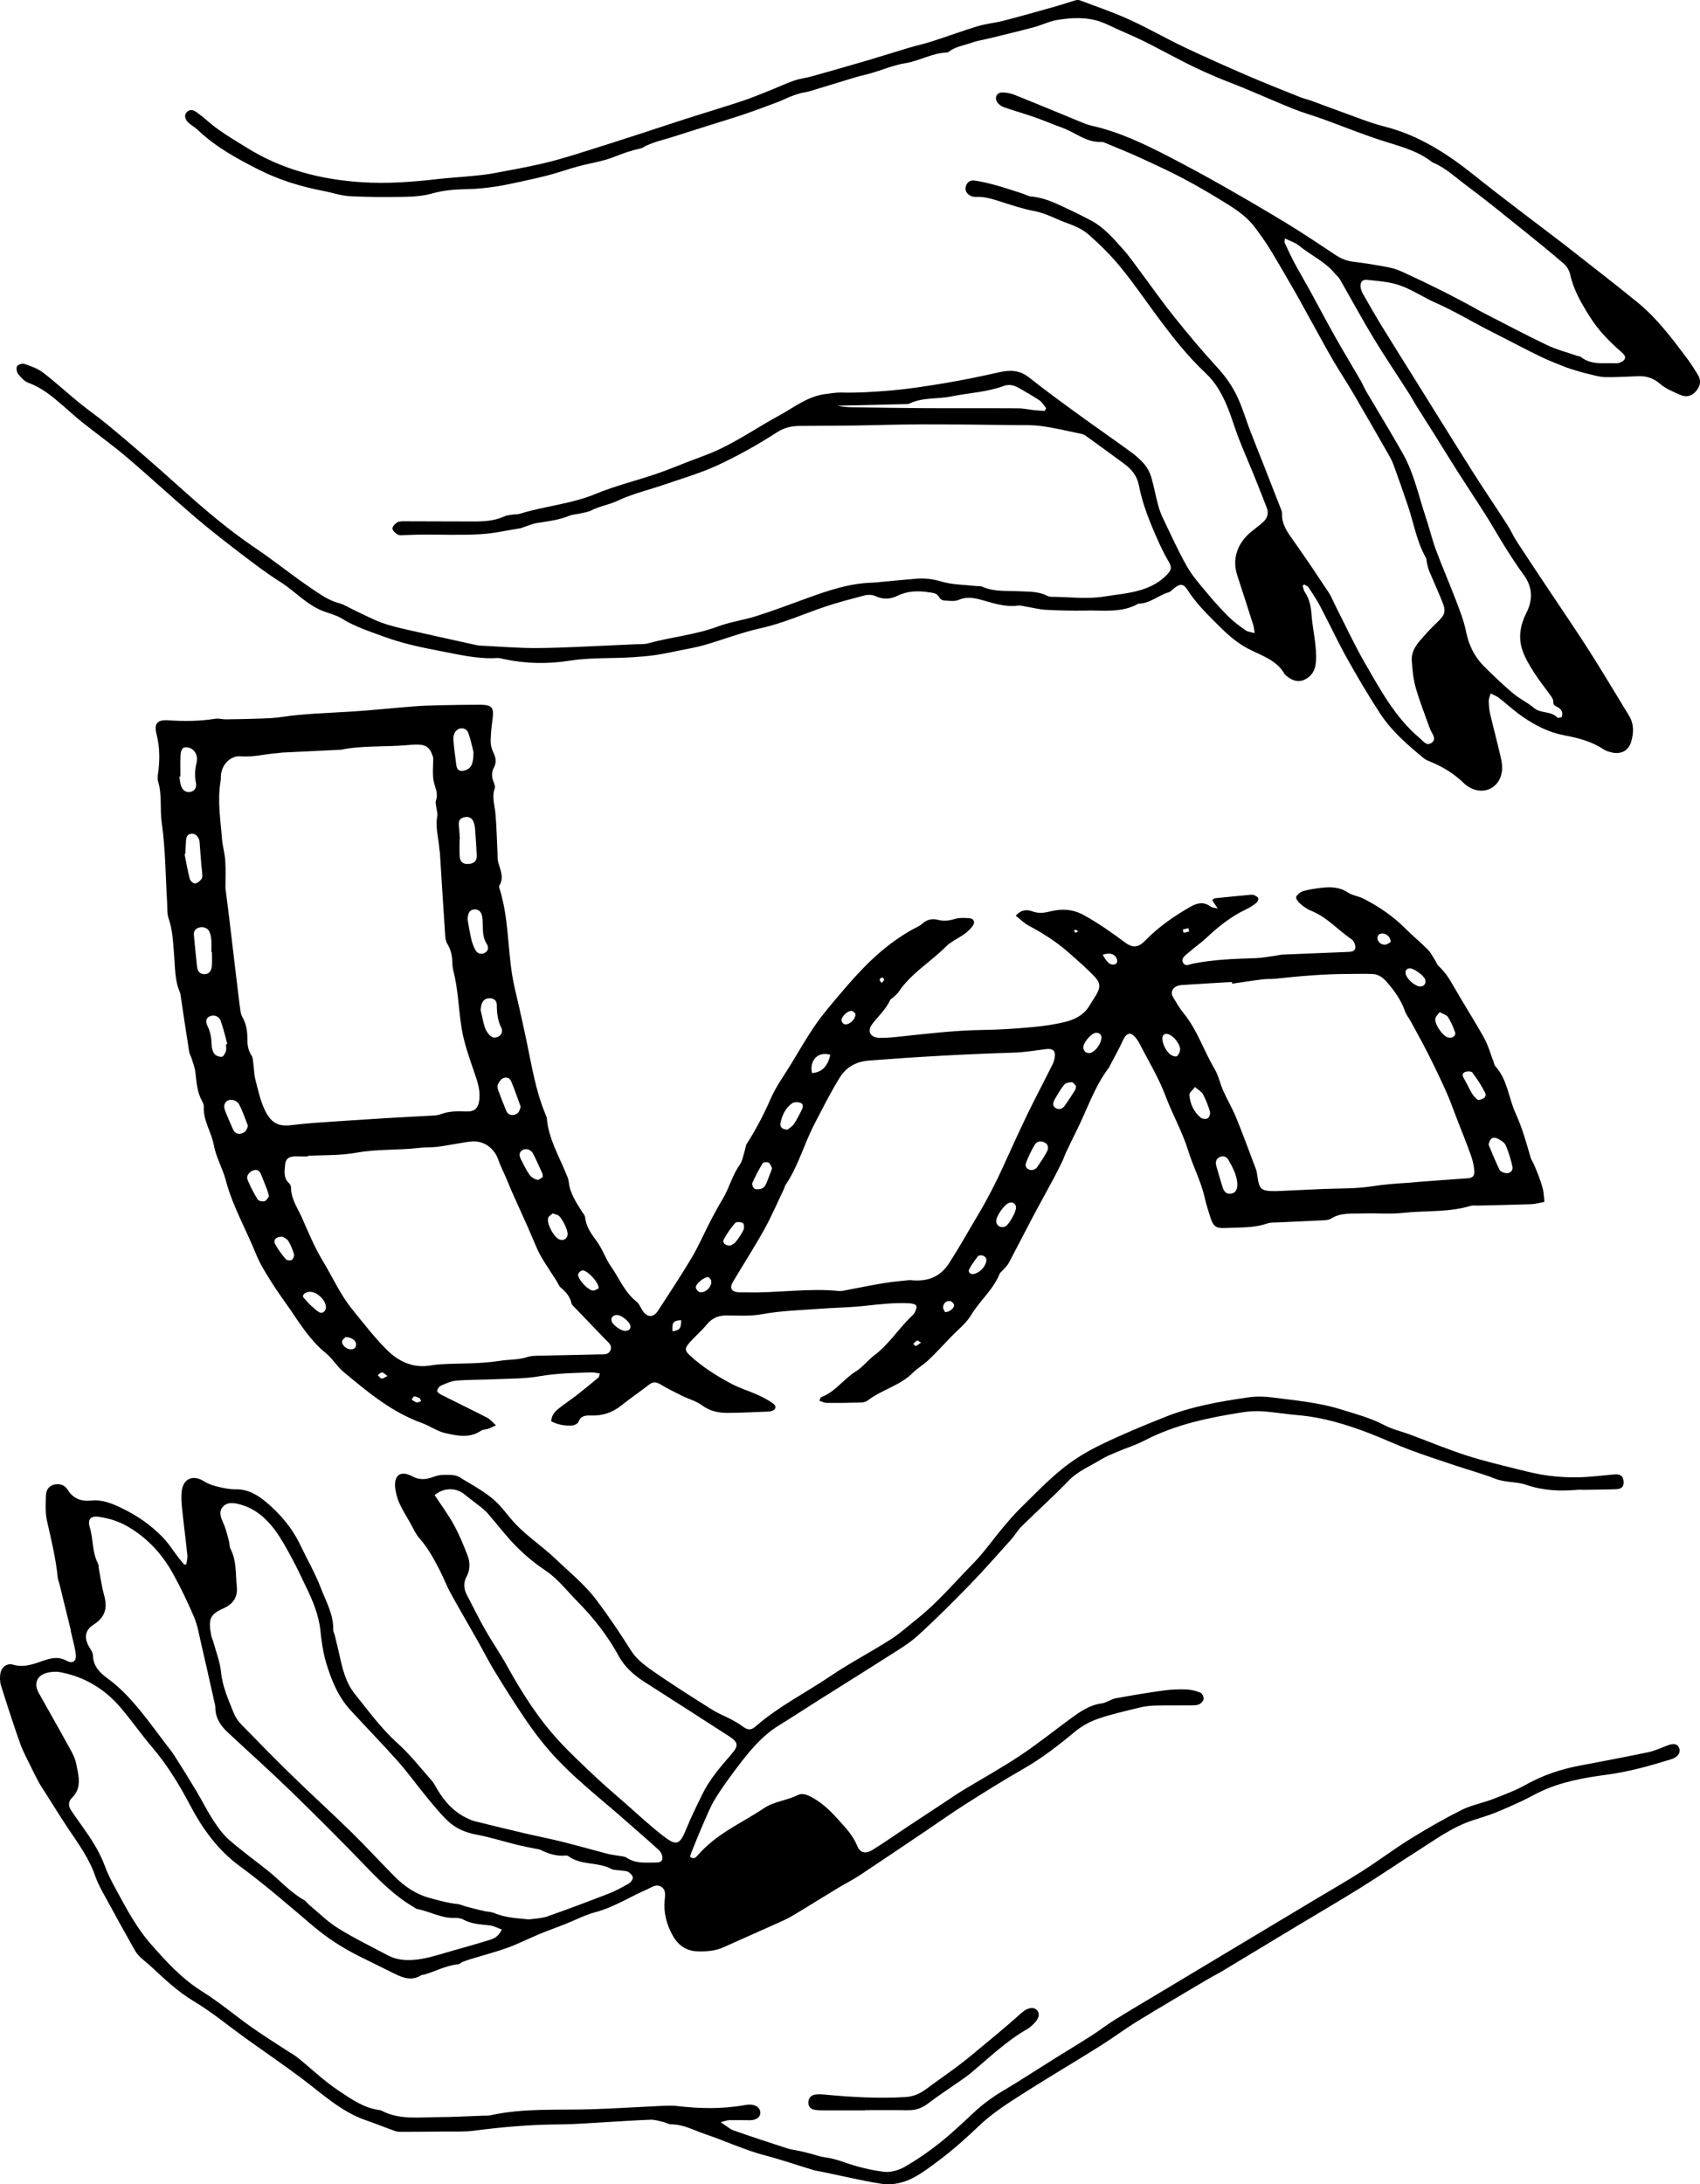 <?xml version="1.0" encoding="utf-8"?>
<!-- Generator: Adobe Illustrator 27.1.1, SVG Export Plug-In . SVG Version: 6.00 Build 0)  -->
<svg version="1.1" id="Layer_1" xmlns="http://www.w3.org/2000/svg" xmlns:xlink="http://www.w3.org/1999/xlink" x="0px" y="0px"
	 viewBox="0 0 707.57 908.92" style="enable-background:new 0 0 707.57 908.92;" xml:space="preserve">
<path d="M341.05,582.9c0.41-0.99,0.45-1.4,0.62-1.46c5.92-2.15,9.41-7.58,14.56-10.78c2.88-1.79,5.01-4.69,7.62-6.64
	c5.91-4.43,9.78-10.58,14.88-15.64c0.68-0.67,1.48-1.29,1.92-2.11c0.48-0.89,1.06-2.19,0.73-2.92c-0.28-0.63-1.77-0.95-2.74-1.01
	c-6.25-0.36-12.44,0.38-18.66,1.05c-6.49,0.7-13.05,0.78-19.57,1.27c-7.69,0.58-15.39,0.76-23.04,2.18
	c-4.88,0.91-10.03,0.58-15.05,0.55c-3.41-0.02-5.97,1.15-8.15,3.78c-2.17,2.61-4.78,4.85-7.05,7.39c-2.44,2.73-2.1,3.56,0.53,5.92
	c5.11,4.6,10.87,8.21,16.89,11.39c3.47,1.84,7.31,2.96,10.9,4.59c2.21,1,4.4,2.15,6.35,3.58c1.63,1.19,1.14,2.64-0.83,3.18
	c-0.39,0.11-0.81,0.16-1.21,0.17c-5.58,0.2-11.16,0.51-16.74,0.54c-3.84,0.03-7.44-0.66-10.76-3.11c-2.46-1.82-5.64-2.65-8.44-4.03
	c-3.05-1.51-6.1-3.03-9.01-4.77c-1.79-1.07-3.11-1.07-4.78,0.25c-3.74,2.96-7.72,5.6-11.43,8.59c-3.7,2.98-7.85,4.3-12.5,4.17
	c-2.29-0.06-4.29-0.05-5.32,2.64c-0.29,0.75-1.72,1.45-2.66,1.51c-2.98,0.19-5.9-0.3-8.69-1.75c0.11-2.23,1.29-3.8,2.72-4.99
	c2.5-2.08,5.27-3.83,7.84-5.83c3.1-2.41,6.13-4.92,9.15-7.43c0.25-0.21,0.24-0.73,0.5-1.66c-1.28-0.17-2.4-0.48-3.5-0.44
	c-7.21,0.24-14.38,0.33-21.57,1.6c-6.13,1.08-12.47,0.96-18.73,1.25c-5.3,0.25-10.62,0.14-15.9,0.58c-2.23,0.18-4.42,1.24-6.53,2.15
	c-0.69,0.3-1.35,1.33-1.44,2.09c-0.05,0.47,0.93,1.24,1.59,1.57c6.41,3.24,12.88,6.36,19.26,9.64c1.2,0.61,2.11,1.79,3.6,3.1
	c-1.49,0.71-2.27,1.17-3.1,1.45c-1.02,0.35-2.28,0.27-3.11,0.85c-4.68,3.2-9.78,2.09-14.59,1.06c-3.51-0.75-6.65-3.07-10.09-4.31
	c-12.57-4.53-22.59-12.95-32.62-21.31c-2.68-2.24-4.52-5.5-7.23-7.7c-6.37-5.15-10.61-11.93-15.12-18.54
	c-2.46-3.6-5.1-7.08-7.4-10.78c-2.37-3.81-4.86-7.65-6.52-11.78c-4.16-10.34-9.82-20.05-12.68-30.94c-1.3-4.94-4.05-9.56-4.95-14.54
	c-1-5.49-4.5-10.25-4.18-16.03c0.04-0.76-0.34-1.62-0.73-2.32c-2.04-3.7-2.3-7.78-2.75-11.86c-0.2-1.84-0.89-3.63-1.43-5.42
	c-0.35-1.17-1.02-2.27-1.21-3.45c-1.18-7.39-2.26-14.79-3.38-22.19c-0.12-0.81-0.15-1.67-0.47-2.4c-2.18-5.02-1.94-10.39-2.41-15.66
	c-0.45-5-0.52-10.03-2.23-14.89c-0.74-2.11-0.52-4.57-0.66-6.87c-0.67-11-0.67-22.09-2.23-32.97c-0.83-5.8,0.2-11.69-1.54-17.37
	c-0.38-1.23-0.07-2.71,0.1-4.04c0.69-5.19,0.58-10.32-0.7-15.42c-1.14-4.51,0.16-6.21,4.85-5.9c6.56,0.42,13.06,0.41,19.57-0.65
	c1.43-0.23,2.97,0.27,4.46,0.25c4.87-0.06,9.75-0.16,14.62-0.33c2.71-0.1,5.43-0.19,8.1-0.59c9.85-1.49,19.79-1.69,29.71-2.33
	c8.54-0.55,17.06-1.46,25.59-2.13c3.66-0.29,7.34-0.41,11.02-0.49c5.45-0.13,10.91-0.2,16.36-0.21c5.41-0.01,6.23,1.04,5.51,6.29
	c-0.41,2.97-0.73,5.96-0.76,8.95c-0.01,1.56,0.45,3.25,1.14,4.68c1.03,2.12,1.37,4.11,0.22,6.23c-1.05,1.94-0.98,3.89-0.16,5.91
	c0.35,0.86,0.78,1.99,0.5,2.75c-1.28,3.58-0.01,6.98,0.3,10.47c0.48,5.42,0.59,10.88,0.86,16.32c0.06,1.23-0.06,2.5,0.24,3.67
	c0.84,3.34,2.63,6.58,0.49,10.07c-0.17,0.27,0,0.81,0.12,1.19c3.68,11.68,3.36,23.94,5.24,35.87c0.72,4.55,1.94,9.01,2.93,13.52
	s2.02,9.02,2.97,13.54c2.21,10.5,3.85,21.15,8.04,31.14c0.21,0.5,0.46,1.02,0.51,1.55c0.68,8.21,4.8,15.21,7.85,22.59
	c0.52,1.26,1.14,2.55,1.28,3.87c0.48,4.68,3.04,8.38,5.4,12.2c0.5,0.81,1.29,1.59,1.39,2.45c0.43,4,2.59,6.97,4.91,10.09
	c2.32,3.13,3.55,7.07,5.79,10.28c3.48,4.97,5.73,10.84,10.72,14.77c1.11,0.87,1.65,2.45,2.47,3.7c1.94,2.95,4.54,3.02,6.44,0.09
	c4.73-7.32,9.58-14.57,14.02-22.06c2.96-4.99,5.26-10.36,7.94-15.52c1.56-3.01,3.2-6,4.95-8.9c2.74-4.53,3.95-9.8,7.07-14.18
	c1.2-1.69,1.5-4.03,2.18-6.09c0.3-0.9,0.31-1.96,0.79-2.72c3.82-5.97,7.09-12.19,9.93-18.71c2.21-5.08,5.56-9.67,8.47-14.43
	c3.4-5.58,6.64-11.27,10.36-16.62c3.17-4.55,6.85-8.75,10.43-13c2.98-3.53,6.04-6.99,9.25-10.3c6.67-6.9,14.06-12.89,22.67-17.26
	c0.72-0.37,1.43-0.82,2.03-1.36c1.9-1.7,4.1-2.15,6.48-1.52c2.33,0.61,4.46,0.38,6.79-0.33c2-0.61,4.3-0.52,6.43-0.32
	c1.66,0.15,2.27,1.67,1.28,3.05c-0.93,1.3-2.14,2.49-3.44,3.43c-2.53,1.84-5.58,3.1-7.74,5.26c-6.44,6.44-14.53,11.15-19.73,18.87
	c-0.6,0.89-1.49,1.58-2.28,2.33c-0.39,0.38-1.03,0.61-1.23,1.05c-1.76,3.9-4.94,6.69-7.46,10c-2.28,2.99-0.79,5.65,2.97,5.75
	c2.31,0.07,4.63-0.11,6.93-0.35c12.04-1.26,24.06-2.77,36.2-2.93c6.79-0.09,13.59-0.54,20.36-1.16c4.72-0.43,9.48-1.09,14.06-2.25
	c3.95-1,7.65-2.91,9.89-6.71c0.83-1.41,1.73-2.77,2.6-4.16c1.92-3.07,2.11-5.17-0.37-7.8c-3.45-3.65-7.29-6.93-11.06-10.26
	c-5.03-4.44-10.67-7.97-16.58-11.13c-1.85-0.99-3.38-2.58-5.26-4.05c2.15-2.54,4.59-2.69,6.88-1.84c2.61,0.97,4.9,0.67,7.52,0.02
	c4.82-1.2,9.43-0.97,14.15,1.68c5.86,3.28,11.29,7.05,16.63,11.05c3.42,2.56,5.64,2.54,8.68-0.58c5.58-5.72,12.02-10.19,18.91-14.12
	c2.79-1.59,5.54-2.17,8.36,0.01c0.53,0.41,1.4,0.4,2.95,0.79c-1.1-1.63-1.72-2.54-2.37-3.52c0.51-0.35,0.82-0.73,1.17-0.77
	c4.87-0.51,9.75-0.98,14.63-1.43c0.54-0.05,1.15-0.1,1.61,0.1c0.69,0.31,1.64,0.75,1.81,1.33c0.16,0.54-0.37,1.57-0.9,1.99
	c-1.28,1-2.68,1.91-4.15,2.61c-6.24,2.94-11.53,7.17-16.52,11.85c-2.38,2.23-5.11,4.08-7.55,6.25c-1.15,1.03-3.06,2.15-2.27,3.95
	c0.89,2.01,2.83,0.82,4.35,0.52c8.57-1.69,17.26-1.98,25.96-2.25c2.69-0.09,5.37-0.63,8.05-0.99c1.08-0.14,2.14-0.44,3.22-0.49
	c8.97-0.39,17.95-0.74,26.92-1.1c1.39-0.06,3.12-0.12,3.29-1.72c0.11-1.13-0.58-2.87-1.49-3.48c-5.73-3.89-10.34-9.34-16.97-11.96
	c-1.61-0.64-3.11-1.72-4.44-2.86c-0.85-0.72-2-2.22-1.74-2.84c0.43-1.06,1.76-2.09,2.92-2.44c2.33-0.7,4.79-1.04,7.22-1.34
	c3.97-0.49,7.8-0.49,11.41,1.91c1.88,1.24,4.38,1.49,6.43,2.53c6.47,3.28,12.38,7.35,17.54,12.51c2.99,2.98,6.26,5.68,9.25,8.67
	c1.2,1.2,1.99,2.81,2.93,4.26c0.59,0.9,0.93,2.04,1.69,2.74c2.66,2.42,4.49,5.38,6.25,8.48c4.1,7.19,8.6,14.16,12.63,21.4
	c1.7,3.05,2.61,6.54,3.88,9.82c0.25,0.64,0.33,1.42,0.76,1.89c5.09,5.58,5.48,13.15,8.44,19.61c2.74,5.97,4.46,12.22,6.27,18.47
	c0.26,0.9,0.86,1.69,1.24,2.55c0.7,1.6,1.42,3.21,2.02,4.85c0.69,1.9,1.38,3.82,1.85,5.79c0.36,1.53,0.38,3.13,0.61,5.17
	c-2.07,0.37-3.75,0.89-5.45,0.95c-7.36,0.26-14.72,0.39-22.08,0.58c-1.09,0.03-2.25-0.17-3.26,0.14
	c-9.14,2.76-18.63,1.87-27.93,2.89c-5.74,0.63-11.41,0.04-17.06,0.26c-4.27,0.17-8.97-0.5-13.02,2.14
	c-0.95,0.62-2.36,0.65-3.57,0.71c-6.4,0.34-12.8,0.59-19.19,0.89c-1.22,0.06-2.53-0.04-3.64,0.36c-5.78,2.05-11.81,1.65-17.75,1.96
	c-3.69,0.19-4.88-0.74-6.02-4.22c-0.93-2.85-1.82-5.72-2.49-8.64c-1.52-6.67-4.77-12.71-6.76-19.19c-2.43-7.95-6.59-15.17-9.5-22.94
	c-2.89-7.71-7.3-14.86-11.06-22.25c-0.18-0.36-0.44-0.69-0.67-1.03c-2.74-4-4.59-2.92-6.09,0.4c-1.51,3.35-3.36,6.54-5.06,9.81
	c-0.25,0.48-0.45,1.01-0.77,1.44c-5.9,7.8-8.88,17.1-13.18,25.71c-1.58,3.16-3.11,6.36-4.62,9.55c-0.52,1.1-0.88,2.29-1.41,3.39
	c-1.17,2.42-2.36,4.83-3.63,7.21c-2.83,5.27-5.75,10.49-8.55,15.78c-3.43,6.47-6.75,13-10.17,19.48c-0.5,0.94-1.32,1.72-2.02,2.54
	c-0.61,0.73-1.53,1.31-1.87,2.14c-2.67,6.57-8.26,11.09-11.83,17.07c-2.04,3.42-5.45,6.03-8.27,8.97c-3.1,3.24-6.14,6.55-9.39,9.65
	c-2.05,1.96-4.6,3.4-6.6,5.4c-5.34,5.34-12.9,6.98-18.73,11.47c-0.71,0.54-1.77,0.84-2.68,0.86c-4.77,0.14-9.54,0.21-14.3,0.17
	C343.22,583.82,342.25,583.27,341.05,582.9z M93.83,369.5c0.55,4.37,1.06,8.26,1.53,12.16c0.89,7.42,1.76,14.84,2.65,22.26
	c0.63,5.26,1.24,10.53,1.92,15.78c0.16,1.2,0.37,2.5,0.95,3.52c1.62,2.84,2.1,5.87,2.08,9.05c-0.02,2.49,0.31,4.82,1.75,7.01
	c0.62,0.93,0.58,2.33,0.75,3.53c0.3,2.15,0.31,4.37,0.84,6.46c1.04,4.07,1.96,8.24,3.65,12.05c2.64,5.95,5.89,7.45,10.75,6.92
	c3.65-0.4,7.31-0.79,10.98-1.05c9.76-0.68,19.52-1.32,29.28-1.92c6.11-0.38,12.22-0.65,18.33-1.01c1.35-0.08,2.78-0.1,4.02-0.57
	c3.41-1.3,6.91-1.35,10.46-1.19c3.84,0.18,5.39-1.27,5.76-5.17c0.4-4.22-1.06-7.99-2.39-11.89c-1.98-5.77-4.04-11.61-5.01-17.59
	c-1.26-7.78-1.4-15.73-3.32-23.44c-0.29-1.19-0.52-2.42-0.53-3.64c-0.01-2.93-0.61-5.64-2.18-8.18c-0.54-0.87-0.72-2.06-0.79-3.12
	c-0.77-11.53-1.48-23.06-2.21-34.6c-0.03-0.54-0.21-1.07-0.24-1.61c-0.28-4.58-1.79-9.07-0.83-13.75c0.21-1-0.26-2.14-0.38-3.21
	c-0.11-1.08-0.52-2.28-0.19-3.21c1.14-3.16-0.67-5.81-1.08-8.7c-0.41-2.91-0.06-5.93-0.07-8.9c0-0.39-0.19-0.79-0.32-1.18
	c-1.11-3.21-2.63-4.39-6.02-4.47c-1.63-0.04-3.27,0.11-4.9,0.25c-9.08,0.8-18.27,0.05-27.27,1.91c-0.26,0.05-0.54-0.01-0.82,0.01
	c-7.89,0.38-15.77,0.76-23.66,1.16c-0.54,0.03-1.08,0.18-1.62,0.21c-5.13,0.29-10.11,1.78-15.37,1.33
	c-4.49-0.38-8.15,3.55-8.39,8.16c-0.04,0.68,0.01,1.37-0.1,2.04c-1.44,8.15-0.04,16.24,0.58,24.33c0.23,2.97,1.15,5.9,1.33,8.87
	C94.01,362.03,93.83,365.99,93.83,369.5z M378.71,532.67c7.95,0.93,12.95-1.79,16.36-7.08c4.32-6.71,8.21-13.71,12.3-20.57
	c3.82-6.41,7.19-13.06,10.29-19.85c3.27-7.18,6.51-14.37,9.94-21.47c3.32-6.85,6.89-13.57,10.3-20.37c0.48-0.96,0.85-2.02,1.05-3.08
	c0.55-2.94-0.66-4.06-3.56-3.69c-4.55,0.59-9.1,1.33-13.67,1.47c-20,0.61-39.96,1.73-59.91,3.28c-5.76,0.45-9.68,2.85-12.39,7.25
	c-3.78,6.12-7,12.59-10.34,18.97c-4.35,8.31-6.73,17.56-12.04,25.43c-0.37,0.55-0.5,1.26-0.79,1.88c-2.69,5.6-5.13,11.34-8.14,16.75
	c-4.1,7.36-8.65,14.46-12.98,21.69c-1.64,2.74-0.74,4.3,2.55,4.51c0.95,0.06,1.91-0.04,2.86-0.01c12.92,0.35,25.79-1.88,38.73-0.56
	c0.53,0.05,1.1,0,1.63-0.1c5.7-1.07,11.38-2.28,17.1-3.21C372,533.25,376.06,532.96,378.71,532.67z M128.07,480.97
	c0,0.09,0.01,0.18,0.01,0.27c-0.95,0-1.91,0.01-2.86,0s-1.92-0.12-2.86-0.03c-2.47,0.24-3.47,1.12-3.7,3.52
	c-0.25,2.69-0.7,5.47,1.67,7.66c0.45,0.42,0.8,1.21,0.8,1.83c0.01,4.73,2.8,8.55,4.56,12.54c2.68,6.05,5.19,12.2,8.68,17.97
	c4.07,6.73,7.27,14.02,12.29,20.18c4.73,5.8,9.29,11.79,14.59,17.02c3.95,3.9,9.03,6.67,14.98,6.55c2.29-0.04,4.56-0.62,6.85-0.76
	c8.27-0.52,16.56-0.1,24.83-1.44c3.84-0.62,7.85-0.36,11.66-1.61c1.14-0.37,2.41-0.48,3.62-0.51c8.71-0.21,17.43-0.37,26.14-0.57
	c1.74-0.04,3.84,0.32,4.71-1.63c0.99-2.21-0.94-3.42-2.25-4.78c-4.43-4.58-8.84-9.19-13.24-13.79c-0.28-0.29-0.6-0.64-0.68-1.01
	c-0.59-2.83-2.34-4.79-4.47-6.61c-0.88-0.75-1.29-2.05-1.96-3.08c-1.69-2.63-3.44-5.22-5.09-7.88c-0.92-1.48-1.8-3.01-2.52-4.59
	c-1.46-3.21-2.77-6.49-4.2-9.72c-2.15-4.84-4.37-9.65-6.52-14.49c-0.88-1.98-1.66-4-2.52-6c-1.06-2.48-2.33-4.88-3.19-7.42
	c-1.53-4.51-5.64-7.79-10.4-7.62c-2.56,0.09-5.1,0.69-7.64,1.08c-2.54,0.39-5.06,0.91-7.61,1.19c-2.3,0.25-4.64,0.11-6.93,0.39
	c-8.77,1.06-17.62,0.44-26.41,2.02C141.78,480.87,134.87,480.59,128.07,480.97z M512.83,409.33c-0.03-0.24-0.06-0.47-0.08-0.71
	c-6.93,0.41-13.85,0.81-20.77,1.26c-0.8,0.05-1.64,0.23-2.36,0.57c-1.84,0.89-2.43,2.72-1.39,4.45c1.4,2.32,2.76,4.7,4.46,6.78
	c5.67,6.96,8.34,15.56,12.86,23.15c1.63,2.75,2.25,6.08,3.57,9.04c1.7,3.8,3.85,7.41,5.42,11.26c2.9,7.11,5.53,14.33,8.24,21.52
	c0.28,0.75,0.4,1.58,0.51,2.38c0.8,5.93,1.59,6.64,7.5,6.61c0.95-0.01,1.91-0.06,2.86-0.1c5.57-0.25,11.15-0.52,16.72-0.77
	c6.8-0.31,13.69-0.06,20.39-1.09c5.14-0.8,10.25-1.2,15.4-1.5c1.22-0.07,2.44-0.24,3.66-0.33c6.9-0.52,13.8-1.06,20.7-1.52
	c2.39-0.16,3.27-0.76,3.1-3.24c-0.15-2.13-0.67-4.3-1.39-6.31c-1.84-5.12-3.88-10.17-5.85-15.24c-1.47-3.79-2.82-7.64-4.48-11.35
	c-2.39-5.33-4.93-10.6-7.56-15.82c-2.26-4.48-4.72-8.86-7.11-13.27c-0.78-1.44-1.89-2.74-2.42-4.25c-1.6-4.61-4.3-8.43-7.47-12.07
	c-1.74-2-3.55-3.4-6.15-3.49c-3.38-0.11-6.78-0.02-10.16-0.01c-10.06,0.03-20.07,0.89-30.07,1.97c-1.75,0.19-3.54,0.04-5.28,0.26
	C521.37,408.04,517.11,408.71,512.83,409.33z M191.41,349.06c-0.04,0-0.07,0.01-0.11,0.01c0,2.44-0.13,4.89,0.04,7.32
	c0.17,2.38,1.5,3.32,3.84,3.1c2.37-0.23,3.37-1.35,3.24-3.73c-0.2-3.65-0.4-7.31-0.69-10.95c-0.09-1.06-0.34-2.16-0.78-3.12
	c-0.73-1.57-2.12-1.99-3.76-1.61c-1.75,0.41-2.4,1.55-2.22,3.31C191.17,345.27,191.27,347.17,191.41,349.06z M88.21,396.24
	c-0.07,0-0.14,0-0.21,0c0-1.63,0.09-3.27-0.03-4.89c-0.09-1.2-0.27-2.46-0.75-3.55c-0.73-1.69-2.7-2.36-4.49-1.79
	c-1.52,0.48-2.17,1.56-2.03,3.11c0.41,4.33,0.83,8.65,1.29,12.97c0.19,1.77,0.9,3.18,2.95,3.28c1.83,0.09,3.09-1.16,3.24-3.41
	C88.31,400.06,88.21,398.14,88.21,396.24z M77.1,355.39c-0.09,0.03-0.19,0.06-0.28,0.08c0.7,3.44,1.29,6.91,2.18,10.3
	c0.21,0.81,1.54,1.96,2.2,1.86c1.01-0.14,2.13-1.06,2.75-1.97c0.45-0.65,0.21-1.81,0.17-2.74c-0.05-1.07-0.26-2.14-0.34-3.21
	c-0.26-3.22-0.47-6.43-0.74-9.65c-0.03-0.39-0.2-0.8-0.38-1.16c-0.67-1.32-1.66-2.2-3.24-1.93c-1.48,0.25-1.89,1.4-1.98,2.71
	C77.31,351.59,77.21,353.49,77.1,355.39z M197.06,312.94c-0.45-1.74-1.05-4.94-2.15-7.96c-0.89-2.45-4.14-2.57-5.5-0.3
	c-0.52,0.87-0.8,2.07-0.71,3.08c0.31,3.63,0.75,7.24,1.27,10.84c0.29,1.99,1.6,2.61,3.59,1.96
	C196.08,319.73,197.09,317.96,197.06,312.94z M75.1,323.09c-0.14,0.01-0.28,0.02-0.42,0.02c0.18,1.2,0.24,2.45,0.58,3.6
	c0.65,2.16,2.09,3.14,3.87,2.84c1.82-0.31,2.89-1.71,2.4-4.01c-0.59-2.76-0.37-5.35,0.26-8.05c0.52-2.24,0.04-4.48-1.97-5.84
	c-0.88-0.59-2.37-0.88-3.32-0.55c-0.69,0.24-1.28,1.7-1.33,2.65C74.99,316.85,75.1,319.97,75.1,323.09z M194.61,382.61
	c0.4,2.18,0.85,5.13,1.51,8.03c0.36,1.57,0.92,3.14,1.68,4.56c0.77,1.44,2.19,2.16,3.8,1.39c1.69-0.8,1.9-2.38,0.99-3.79
	c-1.66-2.58-1.59-5.4-1.67-8.25c-0.03-1.22-0.06-2.46-0.34-3.63c-0.37-1.62-1.45-2.6-3.23-2.48
	C195.65,378.54,194.68,379.79,194.61,382.61z M200.02,420.14c0.51,2.22,0.99,4.76,1.73,7.23c0.34,1.14,1.03,2.24,1.81,3.16
	c1.07,1.26,2.54,1.65,4.03,0.73c1.36-0.83,1.71-2.28,1.06-3.58c-1.53-3.03-1.85-6.2-1.87-9.51c-0.01-1.49-0.89-2.59-2.49-2.76
	c-1.64-0.17-2.98,0.45-3.66,2C200.3,418.13,200.26,418.98,200.02,420.14z M94.08,434.57c0.18-0.05,0.35-0.09,0.53-0.14
	c-0.9-3.24-1.63-6.54-2.77-9.69c-0.68-1.89-2.76-2.54-4.38-1.9c-1.56,0.61-2.11,2.01-1.09,4.1c1.24,2.52,1.66,5.09,1.71,7.85
	c0.02,1.28,0.4,2.79,1.17,3.76c0.61,0.78,2.09,1.32,3.09,1.2c0.66-0.08,1.37-1.44,1.68-2.36C94.3,436.54,94.08,435.52,94.08,434.57z
	 M216.7,460.47c-1.31-3.55-2.52-7.14-3.99-10.63c-0.6-1.41-2.23-1.81-3.5-1.09c-0.92,0.51-1.62,1.67-2.05,2.7
	c-0.27,0.65,0,1.63,0.27,2.37c1.02,2.8,2.1,5.58,3.25,8.34c0.59,1.4,1.75,2.09,3.29,1.75C215.71,463.53,216.34,462.26,216.7,460.47z
	 M515.01,492.8c-0.16-3.65-1.85-6.92-3.69-10.11c-0.75-1.3-2.04-1.87-3.51-1.26c-1.69,0.69-2,2.16-1.56,3.74
	c0.83,3.02,1.73,6.02,2.67,9c0.54,1.72,1.63,2.91,3.62,2.5C514.52,496.27,514.98,494.73,515.01,492.8z M619.59,476.36
	c1.48,3.47,2.85,6.99,4.52,10.37c0.38,0.76,1.72,1.32,2.69,1.46c1.65,0.24,3.09-1.13,2.72-2.72c-0.71-3.02-1.56-6.04-2.8-8.87
	c-0.52-1.2-2.05-2.16-3.33-2.78C621.31,472.8,619.97,473.86,619.59,476.36z M103.19,468.44c-1.2-2.98-2.17-6.09-3.68-8.9
	c-0.99-1.85-3.7-2.38-4.97-1.43c-1.81,1.34-1.26,3.11-0.59,4.77c0.96,2.37,2,4.71,3.03,7.06c0.62,1.4,1.69,2.1,3.24,1.8
	C101.93,471.4,102.75,470.3,103.19,468.44z M111.97,497.81c-0.35-1.24-0.52-2.04-0.8-2.79c-0.77-2.02-1.62-4.02-2.4-6.04
	c-0.54-1.4-1.29-2.42-3-2.06c-1.77,0.37-3.4,2.3-2.77,3.89c1.15,2.88,2.62,5.65,4.24,8.29c0.39,0.64,2.01,0.99,2.86,0.74
	C110.91,499.61,111.44,498.43,111.97,497.81z M497.38,452.32c-1.01,1.35-2.4,2.36-2.33,3.27c0.26,3.75,1.82,7.08,4.74,9.52
	c0.64,0.54,2.27,0.64,2.95,0.19c0.65-0.43,1.09-1.97,0.85-2.79c-0.73-2.46-1.68-4.89-2.88-7.16
	C500.14,454.28,498.83,453.6,497.38,452.32z M429.71,486.9c0.43-0.23,1.38-0.42,1.79-0.99c1.55-2.19,3.06-4.42,4.3-6.79
	c0.72-1.38,0.56-3.01-1.17-3.78c-1.52-0.68-3.15-0.38-3.97,1.02c-1.42,2.43-2.68,4.99-3.64,7.63
	C426.42,485.62,427.73,486.97,429.71,486.9z M225.95,489.76c-0.11-0.86-0.08-1.16-0.19-1.39c-1.3-2.84-2.5-5.74-3.99-8.49
	c-0.87-1.61-2.95-2.11-4.26-1.34c-1.71,1.01-1.37,2.51-0.66,3.93c1.11,2.19,2.17,4.43,3.57,6.42c0.69,0.98,2.03,1.76,3.22,2.05
	C224.32,491.11,225.29,490.12,225.95,489.76z M327.77,470.04c0.61-0.5,1.85-1.16,2.57-2.18c1.24-1.76,2.17-3.74,3.19-5.65
	c0.6-1.12,1.12-2.6-0.21-3.23c-1.01-0.48-2.82-0.47-3.68,0.15c-2.73,1.97-4.13,4.98-4.8,8.23
	C324.52,468.95,325.65,470.07,327.77,470.04z M321.37,486.17c-0.42-0.74-0.73-1.9-1.47-2.39c-0.56-0.37-2.18-0.18-2.47,0.29
	c-1.6,2.62-3.04,5.35-4.28,8.16c-0.26,0.6,0.3,2.11,0.88,2.4c0.81,0.41,2.06,0.26,2.99-0.04c0.68-0.22,1.38-0.96,1.69-1.64
	C319.65,490.87,320.4,488.7,321.37,486.17z M230.02,504.94c-0.61,0.57-1.55,1.05-1.83,1.78c-0.87,2.3,2.49,8.43,4.84,9.12
	c1.66,0.49,3.01-0.38,3.22-2.07c0.23-1.85-2.41-7.24-4.04-8.11C231.64,505.35,230.96,505.24,230.02,504.94z M615.05,457.7
	c2.4,0,3.85-1.44,3.11-2.93c-1.49-2.99-3.35-5.82-5.36-8.49c-0.43-0.57-2.41-0.57-3.26-0.09c-1.41,0.8-0.51,2.06,0.1,3.16
	c1.11,1.97,2.04,4.06,3.23,5.98C613.51,456.37,614.54,457.16,615.05,457.7z M447.88,451.95c-0.5-0.49-1.11-1.59-1.76-1.61
	c-1.07-0.04-2.57,0.29-3.18,1.04c-1.54,1.87-2.75,4.02-3.97,6.14c-0.71,1.23-1.06,2.67,0.45,3.59c1.37,0.84,2.77,0.29,3.62-0.86
	c1.61-2.16,3.02-4.47,4.48-6.74C447.72,453.19,447.71,452.73,447.88,451.95z M414.65,508.2c0.1,1.97,1.96,2.99,3.82,2.11
	c1.49-0.7,4.55-6.2,4.42-7.93c-0.12-1.55-1.33-2.34-2.87-1.86C418.04,501.14,414.54,506.14,414.65,508.2z M304,518.31
	c0.47-0.3,1.56-0.71,2.18-1.48c1.26-1.57,2.43-3.26,3.29-5.07c0.37-0.78,0.21-2.56-0.29-2.84c-0.85-0.47-2.7-0.59-3.18-0.03
	c-1.82,2.11-3.47,4.43-4.76,6.89C300.54,517.11,301.87,518.39,304,518.31z M599.2,421.17c-0.72,1-1.59,1.72-1.77,2.59
	c-0.5,2.33,3.11,7.51,5.37,7.99c1.81,0.39,3.33-0.75,2.78-2.32c-0.75-2.16-1.69-4.31-2.92-6.23
	C602.1,422.33,600.68,422,599.2,421.17z M117.61,514.64c-2.76-0.1-4.01,1.28-3.09,3.05c1.19,2.25,2.78,4.32,4.42,6.28
	c0.42,0.5,1.91,0.64,2.52,0.28c0.59-0.35,1.11-1.68,0.91-2.36c-0.58-1.93-1.35-3.86-2.41-5.57
	C119.4,515.41,118.09,514.96,117.61,514.64z M128.96,537.56c-2.07,0.05-3.48,1.43-2.52,2.53c1.83,2.12,3.85,4.17,6.12,5.78
	c1.59,1.12,3.26-0.29,3.08-2.24C135.37,540.73,131.81,537.49,128.96,537.56z M483.8,432.38c0.09,2.13,1.73,5.39,3.56,6.58
	c0.7,0.45,2.03,0.88,2.49,0.54c0.72-0.54,1.27-1.72,1.33-2.66c0.14-2.24-2.69-5.8-4.85-6.47
	C484.71,429.85,483.73,430.64,483.8,432.38z M345.58,438.92c-5.05-1.56-8.76,2.27-7.63,7.59C342,446.26,344.46,443.9,345.58,438.92z
	 M453.26,438.22c2.62,0.08,6.23-5.43,4.89-7.62c-0.32-0.52-1.37-0.92-2.02-0.85c-1.88,0.21-5.06,3.89-5.21,5.78
	C450.79,437.1,451.73,438.18,453.26,438.22z M249.2,536.06c0-2.61-4.95-7.67-6.85-7.42c-0.67,0.09-1.67,1.05-1.73,1.69
	c-0.19,2,4.29,6.76,6.28,6.7C247.76,537.02,248.6,536.33,249.2,536.06z M586.84,402.93c-1.23,0.05-1.95,0.68-1.83,2.03
	c0.19,2.08,3.72,5.36,5.9,5.52c1.74,0.13,2.8-1.2,2.28-2.87C592.69,406.02,588.61,402.98,586.84,402.93z M408.3,522.35
	c-0.29,0.08-1.03,0.06-1.28,0.39c-1.33,1.82-2.75,3.62-3.69,5.64c-0.54,1.17,0.94,2.2,2.4,1.66c2.28-0.83,3.92-2.44,4.69-4.76
	C410.93,523.71,410.05,522.47,408.3,522.35z M256.71,547.19c-1.67,0.06-2.61,1.25-2.11,2.66c0.61,1.7,4.08,4.1,5.79,3.95
	c1.19-0.11,2.15-0.59,2-2.01C262.19,550.01,258.56,547.12,256.71,547.19z M294.88,531.39c-1.93-0.01-5.38,2.89-5.27,4.38
	c0.05,0.69,0.9,1.72,1.56,1.88c2.4,0.59,5.27-2.25,4.84-4.71C295.89,532.3,295.17,531.77,294.88,531.39z M356.06,421.84
	c-0.35-0.29-0.86-1.05-1.49-1.16c-1.66-0.31-4.52,2.4-4.31,4.04c0.07,0.54,0.62,1.29,1.11,1.45
	C353.22,426.8,356.22,424.22,356.06,421.84z M143.84,556.36c-0.31,0.36-1.26,0.98-1.43,1.77c-0.3,1.44,1.64,3.21,3.39,3.34
	c1.41,0.11,2.37-0.47,2.41-2C148.26,557.93,146.51,556.5,143.84,556.36z M578.84,391.97c-0.05-2.07-1.74-3.5-3.41-3.52
	c-1.27-0.01-2.06,0.59-2.12,1.89c-0.06,1.49,1.55,2.94,3.33,2.74C577.5,392.99,578.29,392.26,578.84,391.97z M458.97,397.29
	c1.52,2.72,2.62,3.93,3.95,4.09c0.59,0.07,1.45-0.12,1.78-0.52s0.37-1.31,0.16-1.83C463.99,396.92,461.87,396.27,458.97,397.29z
	 M393.36,545.99c1.76,0.09,3.9-1.69,3.75-2.98c-0.08-0.63-1.05-1.56-1.69-1.62c-1.7-0.14-2.79,0.95-2.9,2.62
	C392.47,544.72,393.12,545.47,393.36,545.99z M279.9,553.99c3.08-0.52,3.58-1.16,3.62-4.61
	C280.29,549.44,279.62,550.28,279.9,553.99z M161.28,572.57c-1.05-0.73-1.64-1.46-2.25-1.47c-0.6-0.01-1.21,0.71-1.81,1.11
	c0.53,0.51,1.01,1.33,1.62,1.45C159.41,573.77,160.12,573.13,161.28,572.57z M175.31,582.99c-0.22-0.4-0.43-0.8-0.65-1.2
	c-0.76-0.26-1.52-0.71-2.27-0.71c-0.36,0-0.71,0.88-1.06,1.36c0.72,0.4,1.39,0.99,2.16,1.14
	C174.04,583.69,174.7,583.21,175.31,582.99z M383.34,558.69c-0.84-0.47-1.4-0.98-1.63-0.86c-0.61,0.32-1.07,0.91-1.6,1.39
	c0.37,0.31,0.84,0.94,1.08,0.86C381.83,559.86,382.38,559.35,383.34,558.69z M494.95,387.61c-0.11-0.46-0.22-0.93-0.34-1.39
	c-0.77,0.2-1.55,0.4-2.32,0.6c0.12,0.46,0.29,1.32,0.35,1.31C493.42,388.02,494.19,387.8,494.95,387.61z M366.93,409.04
	c0.53-0.64,1.04-0.99,1.05-1.36c0.01-0.32-0.58-0.96-0.83-0.93c-0.39,0.05-0.92,0.5-1.03,0.89
	C366.03,407.92,366.52,408.37,366.93,409.04z M448.74,387.54c-0.5-0.32-0.77-0.58-1.08-0.65c-0.17-0.04-0.42,0.24-0.63,0.38
	c0.19,0.29,0.34,0.73,0.6,0.81C447.86,388.15,448.22,387.81,448.74,387.54z"/>
<path d="M77.56,650.88c0.15-1.24,0.55-2.51,0.42-3.73c-0.67-6.5-1.53-12.97-2.2-19.47c-0.25-2.43-0.44-4.93-0.12-7.33
	c0.71-5.19,4.78-6.77,9.19-3.98c1.68,1.06,3.67,1.76,5.61,2.23c2.51,0.61,5.11,1.17,7.67,1.13c5.03-0.08,8.94,2.25,12.54,5.24
	c6.03,5.02,10.99,10.93,14.39,18.08c2.81,5.9,6.13,11.6,8.45,17.69c2.15,5.64,5.37,11.06,5.18,17.45c-0.02,0.77,0.47,1.54,0.66,2.33
	c0.64,2.62,1.28,5.23,1.87,7.87c1.29,5.85,2.63,11.75,6.48,16.51c5.64,6.97,10.84,14.27,17.62,20.35
	c5.25,4.7,9.65,10.36,14.35,15.66c0.98,1.1,1.63,2.5,2.4,3.79c3.14,5.27,7.15,9.6,12.87,12.12c0.74,0.33,1.48,0.73,2.26,0.92
	c6.99,1.72,13.99,3.45,21,5.09c5.29,1.24,10.62,2.27,15.89,3.58c6.32,1.58,12.58,3.38,18.88,5.02c1.44,0.38,2.94,0.49,4.41,0.77
	c1.19,0.23,2.57,0.24,3.51,0.87c3.57,2.4,7.55,1.97,11.48,1.97c1.36,0,3.12,0.05,3.32-1.61c0.13-1.12-0.53-2.7-1.37-3.49
	c-4.08-3.81-8.38-7.39-12.55-11.11c-11.16-9.99-23.24-18.99-33.13-30.35c-3.57-4.1-6.86-8.48-9.92-12.98
	c-4.44-6.53-8.65-13.21-12.77-19.95c-2.63-4.29-4.89-8.81-7.37-13.19c-3.68-6.5-7.47-12.94-11.06-19.49
	c-1.7-3.1-2.93-6.44-4.56-9.58c-2.38-4.59-4.8-9.14-8.3-13.08c-1.68-1.89-2.71-4.38-3.99-6.62c-1.49-2.6-3.08-5.15-4.34-7.86
	c-0.85-1.81-1.41-3.82-1.73-5.8c-0.95-5.87,1.89-8.38,7.16-5.53c2.41,1.3,4.92,1.38,7.53,0.53c1.55-0.51,3.16-1.16,4.75-1.18
	c2.4-0.02,5.27-0.29,7.11,0.86c6.32,3.94,13.19,7.24,18.04,13.23c1.03,1.27,2.12,2.49,3.15,3.76c5.35,6.66,12.68,11.14,18.78,16.97
	c5.89,5.63,12.26,10.73,17.22,17.34c5.13,6.82,9.86,13.86,14.41,21.08c2.15,3.42,5.76,6.13,9.17,8.5
	c7.93,5.5,16.1,10.66,24.27,15.81c2.63,1.66,5.57,2.81,8.34,4.27c1.43,0.76,2.85,1.57,4.15,2.53c2.43,1.81,3.69,2.15,5.81,0.3
	c9.51-8.31,20.8-13.95,31.18-20.96c8.1-5.47,16.82-10.01,25.08-15.27c3.88-2.47,7.32-5.64,10.94-8.51
	c8.59-6.79,15.6-15.19,23.24-22.94c4.47-4.53,8.15-9.84,12.26-14.74c2.36-2.82,4.73-5.65,7.35-8.22
	c5.73-5.63,11.32-11.47,17.54-16.52c4.82-3.91,10.27-7.22,15.86-9.94c8.81-4.29,17.89-8.05,27-11.68
	c11.07-4.4,22.78-6.44,34.51-8.13c3.33-0.48,6.85-0.42,10.19,0.02c9.44,1.25,18.96,2.03,28.14,4.87c6.24,1.93,12.54,3.58,18.41,6.65
	c3.34,1.75,7.14,2.61,10.71,3.93c7.78,2.88,15.45,6.09,23.33,8.64c7.37,2.38,14.93,4.14,22.45,6.03c3.95,0.99,7.95,1.93,11.99,2.44
	c4.16,0.53,8.4,0.77,12.59,0.66c4.9-0.13,9.78-0.79,14.66-1.21c2.52-0.22,3.74,0.72,3.86,2.98c0.12,2.1-0.74,3.09-3.22,3.19
	c-4.47,0.17-8.95,0.18-13.43,0.25c-0.82,0.01-1.64-0.09-2.45-0.01c-7.24,0.63-14.3,0.39-21.35-2.04c-4.15-1.43-8.84-0.9-13.13-2.61
	c-5.18-2.05-10.59-3.49-15.88-5.26c-6.58-2.2-13.19-4.34-19.68-6.77c-5.58-2.08-10.97-4.65-16.52-6.78
	c-9.68-3.72-19.55-6.73-29.98-7.6c-4.87-0.4-9.7-1.26-14.57-1.59c-2.83-0.2-5.73-0.02-8.54,0.42c-14.01,2.21-27.84,5.06-40.61,11.7
	c-3.59,1.87-7.51,3.08-11.25,4.67c-2.38,1.01-4.82,1.96-7,3.31c-4.47,2.77-9.42,4.67-13.24,8.63c-6.33,6.56-13.13,12.65-19.63,19.05
	c-1.73,1.71-2.96,3.91-4.6,5.73c-5.64,6.28-11.21,12.64-17.09,18.69c-7.02,7.22-14.15,14.36-21.6,21.13
	c-3.68,3.35-8.1,5.92-12.33,8.62c-9.51,6.09-19.1,12.03-28.65,18.06c-5.63,3.56-11.2,7.22-16.87,10.71
	c-7.12,4.39-12.26,10.73-17.2,17.25c-3.2,4.21-6.33,8.5-9.12,12.99c-1.93,3.09-3.33,6.53-4.8,9.88c-1.85,4.2-3.54,8.47-5.27,12.72
	c-0.24,0.59-0.39,1.22-0.56,1.77c1.57,1.32,2.48,0.24,3.26-0.65c3.61-4.15,7.92-7.46,12.52-10.39c4.93-3.14,10.13-5.88,14.98-9.14
	c4.3-2.9,9.51-3.15,13.99-5.43c1.83-0.93,3.68-0.3,5.47,0.62c4.44,2.3,8,5.69,11.27,9.32c3.07,3.41,6.32,6.72,8.1,11.17
	c1.18,2.94,3.48,3.46,6.42,1.64c4.74-2.94,9.31-6.17,13.97-9.26c5.68-3.76,11.37-7.5,17.05-11.24c2.05-1.35,4.05-2.76,6.14-4.03
	c8.03-4.87,16.27-9.42,24.09-14.6c7.26-4.81,14.06-10.3,21.1-15.44c3.95-2.89,7.9-5.72,13.03-6.37c1.95-0.25,3.73-1.73,5.69-2.09
	c6.69-1.25,13.4-2.35,20.14-3.29c3.09-0.43,6.26-0.53,9.39-0.42c1.98,0.07,4.01,0.6,5.85,1.36c0.72,0.29,1.4,1.83,1.27,2.68
	c-0.12,0.85-1.14,1.91-2,2.22c-1.23,0.44-2.67,0.35-4.02,0.36c-4.77,0.05-9.54-0.05-14.31,0.09c-2.16,0.06-4.36,0.36-6.46,0.87
	c-5.79,1.43-11.65,2.72-17.27,4.68c-3.4,1.18-6.76,3.06-9.53,5.37c-6.82,5.67-13.76,11.06-21.5,15.47
	c-8.25,4.71-16.31,9.78-24.34,14.87c-5.5,3.49-10.81,7.29-16.22,10.93c-9.13,6.15-18.24,12.34-27.42,18.41
	c-2.93,1.94-6.11,3.51-9.12,5.33c-6.28,3.81-12.5,7.72-18.81,11.48c-2.09,1.25-4.34,2.24-6.56,3.24c-7.42,3.34-14.87,6.63-22.3,9.95
	c-3.46,1.55-7.08,1.77-10.81,1.66c-5.1-0.14-8.41-2.99-10.6-7.16c-2.31-4.39-3.53-9.13-3.01-14.21c0.21-2,0.61-4.3-1.55-5.54
	c-2.08-1.2-3.87,0.3-5.72,1.11c-7.22,3.12-13.86,7.47-21.6,9.52c-4.27,1.14-8.28,3.26-12.42,4.9c-3.65,1.44-7.36,2.76-10.98,4.26
	c-4.38,1.82-8.62,4-13.07,5.61c-4.84,1.76-9.84,3.05-14.77,4.55c-1.29,0.39-2.58,0.8-3.83,1.29c-0.75,0.29-1.42,1.03-2.17,1.1
	c-4.96,0.46-9.29,2.92-13.97,4.26c-0.39,0.11-0.88,0.03-1.2,0.23c-4.57,2.91-8.59,0.66-12.62-1.32c-4.4-2.15-8.78-4.32-13.16-6.51
	c-6.86-3.42-13.28-7.55-19.13-12.49c-10.08-8.53-20.01-17.24-30.69-25.06c-9.07-6.65-15.46-15.47-20.7-25.43
	c-4.49-8.53-9.56-16.8-15.9-24.22c-4.5-5.28-8.47-11.02-12.97-16.3c-6.66-7.82-15.1-12.88-25.25-14.76
	c-1.8-0.33-3.84-0.15-5.62,0.35c-4.12,1.16-5.32,4.55-3.19,8.34c3.85,6.86,7.76,13.69,11.53,20.59c1.56,2.86,3.45,5.76,4.05,8.86
	c0.92,4.76,2.57,9.92-1.8,14.19c-1.58,1.55-1.52,3.44-0.31,5.23c1.44,2.14,2.95,4.24,4.45,6.35c3.8,5.32,7.38,10.73,9.65,16.95
	c1.25,3.43,3.01,6.69,4.76,9.91c4.21,7.77,8.4,15.64,14.23,22.3c6.43,7.34,13.01,14.54,21.5,19.84c7.13,4.44,13.58,9.95,20.46,14.81
	c4.99,3.52,10.18,6.75,15.29,10.1c1.25,0.82,2.61,1.51,3.76,2.44c5.81,4.7,11.25,9.94,17.45,14.05c5.01,3.32,10.14,6.97,16.43,7.87
	c0.4,0.06,0.84,0.09,1.19,0.28c7.4,3.91,15.41,2.74,23.26,2.71c6.4-0.02,12.8-0.39,19.2-0.61c0.95-0.03,1.94,0.05,2.85-0.15
	c13.72-3.05,27.67-2.09,41.54-2.51c9.38-0.28,18.74-0.9,28.12-1.32c2.72-0.12,5.47-0.34,8.16-0.02c9.4,1.11,18.75,1.28,28.1-0.41
	c0.67-0.12,1.35-0.2,2.03-0.2c2.57,0.01,4.36,1.36,4.42,3.28c0.06,1.93-1.71,3.25-4.38,3.23c-2.85-0.02-5.71-0.09-8.56-0.03
	c-0.85,0.02-1.69,0.38-3.57,0.83c2.33,1.51,3.73,2.85,5.39,3.44c7.43,2.63,14.93,5.07,22.43,7.5c1.54,0.5,3.19,0.65,4.78,1
	s3.17,0.73,4.74,1.14c1.96,0.5,3.88,1.26,5.86,1.51c2.99,0.38,5.75,1.21,8.6,2.22c5.21,1.83,10.69,3.16,16.16,3.84
	c2.75,0.34,6.08-0.61,8.55-2.02c5.06-2.89,9.92-6.23,14.49-9.86c5.01-3.97,9.67-8.38,14.34-12.75c3.8-3.56,7.94-6.57,12.42-9.22
	c7.03-4.16,13.85-8.66,20.78-12.98c5.31-3.32,10.67-6.54,15.94-9.91c3.21-2.05,6.21-4.43,9.44-6.43
	c6.36-3.95,12.81-7.74,19.23-11.59c12.26-7.35,24.52-14.71,36.78-22.06c9.21-5.52,18.43-11.04,27.65-16.57
	c6.53-3.91,13.14-7.69,19.55-11.78c6.77-4.33,13.2-9.19,20.03-13.42c6.93-4.29,14.02-8.35,21.3-12c4.07-2.04,8.73-2.86,13.02-4.52
	c4.68-1.81,9.43-3.59,13.79-6.03c6.88-3.84,14.15-6.31,21.82-7.78c9.62-1.84,19.25-3.64,28.84-5.64c2.63-0.55,5.16-1.68,7.67-2.68
	c2.9-1.16,4.61-0.95,5.3,0.85c0.76,1.99-0.47,3.85-3.27,4.72c-8.83,2.75-17.68,5.22-26.93,6.45c-9.56,1.27-19.13,2.99-27.97,7.26
	c-2.44,1.18-4.8,2.54-7.25,3.68c-3.69,1.71-7.39,3.39-11.17,4.89c-3.01,1.19-6.14,2.12-9.23,3.12c-8.54,2.77-15.68,8.08-23.13,12.81
	c-7.93,5.03-15.69,10.34-23.67,15.3c-9.01,5.61-18.19,10.95-27.29,16.42c-9.9,5.96-19.77,11.96-29.67,17.9
	c-2.44,1.46-4.98,2.75-7.43,4.2c-9.48,5.63-19,11.2-28.4,16.97c-5.08,3.12-9.88,6.72-14.93,9.91c-7.11,4.5-14.34,8.81-21.51,13.23
	c-3.82,2.35-7.64,4.7-11.41,7.12c-6.3,4.03-12.59,8.02-18.07,13.25c-5.41,5.16-11.02,10.19-17.01,14.64
	c-6.28,4.66-12.58,9.8-21.1,9.72c-2.01-0.02-4.02-0.46-6.02-0.79c-2.01-0.33-4-0.77-6-1.17c-1.86-0.38-3.72-0.78-5.59-1.18
	c-3.17-0.68-6.34-1.36-9.51-2.03c-1.2-0.25-2.43-0.37-3.6-0.72c-6.76-2.03-13.44-4.34-20.27-6.13c-8.59-2.25-16.6-6.06-24.96-8.87
	c-4.59-1.54-8.96-4.05-14.05-4.05c-1.17,0-2.31-0.77-3.5-1.04c-1.72-0.39-3.47-0.96-5.19-0.89c-6.39,0.23-12.78,0.7-19.17,1.05
	c-6.26,0.34-12.52,0.87-18.78,0.9c-11.88,0.06-23.66,1.07-35.43,2.61c-4.3,0.56-8.71,0.3-13.07,0.36
	c-5.59,0.07-11.18,0.1-16.77,0.12c-0.95,0-1.97,0.06-2.83-0.25c-4.09-1.44-8.1-3.1-12.2-4.5c-10.59-3.61-18.52-11.24-27.23-17.74
	c-7.53-5.62-15.3-10.92-22.93-16.4c-7.19-5.16-14.04-10.89-21.61-15.42c-6.79-4.06-12.33-9.36-18-14.63
	c-1.4-1.3-2.95-2.43-4.32-3.76c-0.87-0.84-1.68-1.81-2.27-2.85c-3.61-6.4-7.2-12.82-10.69-19.28c-2.07-3.82-4.4-7.59-5.81-11.66
	c-2.49-7.24-6.9-13.24-11.07-19.46c-3.26-4.85-6.31-9.85-9.46-14.78c-0.95-1.49-1.96-2.95-2.81-4.5c-1.18-2.13-2.27-4.3-3.33-6.5
	c-1.59-3.3-3.38-6.54-4.6-9.97c-2.82-7.96-5.41-16-7.94-24.05c-0.47-1.5-0.5-3.26-0.27-4.84c0.4-2.72,2.73-4.58,5.29-3.81
	c4.75,1.44,8.9-0.42,13.1-1.82c3.14-1.05,6.02-1.53,9.05,0.12c1.22,0.67,2.89,1.13,3.67-0.28c0.55-0.99,0.31-2.56,0.08-3.81
	c-0.49-2.65-1.2-5.26-1.81-7.89c-0.06-0.26-0.03-0.55-0.09-0.81c-1.55-6.31-3.09-12.62-4.65-18.93c-0.23-0.93-0.65-1.82-0.74-2.76
	c-0.8-8.01-2.69-15.8-4.48-23.63c-0.77-3.38-0.54-7.04-0.44-10.57c0.06-2.12,1.07-4.02,3.43-4.55c2.33-0.52,4.32,0.07,5.67,2.22
	c2.28,3.64,5.62,4.87,9.8,4.42c4.52-0.49,8.65,1.24,12.52,3.09c6.54,3.12,12.52,7.25,17.53,12.55c2.32,2.46,4.13,5.39,6.2,8.09
	c0.78,1.01,1.62,1.98,2.43,2.96C76.97,651.05,77.27,650.97,77.56,650.88z M220.18,798.71c2.54-0.39,5.21-0.41,7.59-1.24
	c8.59-3.01,17.11-6.22,25.6-9.51c2.9-1.13,5.66-2.65,8.37-4.2c0.8-0.46,1.7-1.67,1.65-2.48c-0.05-0.84-1.07-1.82-1.91-2.34
	c-0.75-0.46-1.83-0.4-2.76-0.55c-1.48-0.24-3.15-0.1-4.4-0.76c-5.61-2.94-12.55-1.33-17.83-5.3c-0.29-0.22-0.8-0.22-1.19-0.19
	c-3.66,0.33-6.98-0.74-10.21-2.32c-0.71-0.35-1.57-0.39-2.37-0.56c-2.64-0.57-5.3-1.06-7.93-1.71c-5.54-1.37-11.01-3.13-16.62-4.16
	c-4.62-0.85-8.66-2.66-11.93-5.81c-3.22-3.09-6.03-6.62-8.88-10.08c-3.98-4.83-7.62-9.94-11.77-14.61
	c-6.42-7.22-13.18-14.14-19.71-21.25c-5.18-5.65-8.01-12.62-10.15-19.8c-1.27-4.27-1.9-8.78-2.36-13.23
	c-0.68-6.65-3.22-12.62-6.09-18.5c-1.9-3.9-3.7-7.87-5.78-11.68c-2.21-4.05-4.4-8.18-7.15-11.86c-3.62-4.85-8.18-8.8-14.21-10.48
	c-2.64-0.74-5.71-1.3-7.6,1.18c-1.76,2.32-0.25,4.88,0.75,7.31c0.91,2.22,1.43,4.61,2.06,6.95c0.25,0.91,0.09,2,0.51,2.79
	c2.66,5.03,2.17,10.57,2.7,15.94c0.43,4.3-1.45,7.17-5.51,8.99c-5.67,2.54-6.49,4.49-5.07,11.55c0.16,0.79,0.58,1.53,0.79,2.32
	c1.13,4.19,2.8,8.34,3.22,12.6c0.6,6.13,3.06,11.53,5.28,17.06c0.69,1.72,1.81,3.39,3.1,4.73c6.92,7.12,13.86,14.22,20.98,21.14
	c8.28,8.06,16.83,15.84,25.09,23.92c6.03,5.9,11.72,12.14,17.66,18.14c4.27,4.31,9.1,7.61,15.16,9.19c3.69,0.96,7.3,2.02,11.1,2.4
	c1.32,0.13,2.59,0.78,3.9,1.12c2.35,0.62,4.7,1.23,7.07,1.77c1.45,0.34,3.03,0.3,4.38,0.87
	C210.34,798.01,215.22,798.21,220.18,798.71z M208.84,802.9c-1.85-0.65-3.41-1.54-5.04-1.71c-3.8-0.41-7.58-0.57-11.07-2.47
	c-1.02-0.55-2.39-0.7-3.58-0.65c-5.49,0.22-10.21-2.71-15.41-3.66c-0.63-0.12-1.19-0.64-1.78-0.98c-7.85-4.61-14.12-11-20.38-17.5
	c-10.11-10.49-20.43-20.79-30.89-30.94c-8.5-8.24-17.35-16.12-25.99-24.21c-2.97-2.78-5.09-6.04-5.08-10.33
	c0-0.67-0.19-1.35-0.34-2.01c-1.88-8.35-3.73-16.7-5.67-25.04c-0.83-3.56-1.45-7.26-2.87-10.59c-2.61-6.11-5.5-12.13-8.71-17.94
	c-4.48-8.11-10.58-14.8-18.68-19.55c-3.84-2.25-7.96-3.56-12.3-4.15c-3.34-0.46-4.68,1.09-3.69,4.33
	c1.51,4.93,0.94,10.32,3.39,15.04c0.36,0.69,0.28,1.6,0.43,2.4c0.69,3.6,1.15,7.27,2.14,10.79c1.52,5.41,0.49,9.18-4.35,12.3
	c-3.71,2.4-4.09,5.57-1.73,9.5c0.62,1.03,1.43,2.19,1.45,3.3c0.07,4.53,2.94,7.31,6.12,9.62c5.24,3.81,9.55,8.49,13.59,13.43
	c3.7,4.52,7.13,9.26,10.67,13.91c1.23,1.62,2.53,3.19,3.61,4.9c3.06,4.8,6.08,9.63,9,14.52c2.44,4.07,4.54,8.35,7.13,12.32
	c1.91,2.93,4.05,5.88,6.66,8.16c5.1,4.46,10.63,8.44,15.94,12.67c5.1,4.06,9.41,9.08,15.19,12.32c0.8,0.45,1.34,1.35,2.07,1.96
	c3.98,3.3,7.69,7.04,12.05,9.74c6.68,4.15,13.78,7.6,20.74,11.29c3.34,1.78,6.9,2.15,10.69,1.87c4.96-0.36,9.59-1.89,14.29-3.25
	c5.62-1.63,11.26-3.16,16.85-4.89C205.32,806.79,207.46,806.05,208.84,802.9z M180.91,622.14c2.82,4.31,5.74,8.21,8.04,12.44
	c2.27,4.16,4.11,8.59,5.77,13.03c1.02,2.71,0.92,5.74-0.49,8.37c-1.45,2.71-1.22,5.2,0.13,7.78c2.53,4.82,4.92,9.72,7.61,14.45
	c2.89,5.07,6.23,9.88,9.06,14.99c6.22,11.21,13.04,22,21.79,31.42c4.81,5.18,10,10.03,15.16,14.88c4.06,3.81,8.31,7.42,12.5,11.09
	c5.01,4.39,9.88,8.95,15.12,13.05c6.13,4.8,7.3,4.21,10.27-3.13c1.88-4.64,4.14-9.14,6.33-13.65c3.06-6.32,7.59-11.59,12.18-16.84
	c3.24-3.71,2.92-5.06-1.18-7.7c-11.57-7.44-23.13-14.9-34.72-22.29c-4.44-2.83-8.38-6.22-10.9-10.84
	c-4.62-8.44-10.42-15.9-17.18-22.72c-4.4-4.44-8.13-9.46-13.46-13.02c-4.28-2.85-8.33-6.2-11.95-9.85c-4.29-4.33-8-9.23-12-13.85
	c-0.8-0.92-1.73-1.74-2.69-2.5c-2.34-1.86-4.76-3.62-7.09-5.5C189.65,618.9,184.65,619.01,180.91,622.14z"/>
<path d="M542.19,243.76c0.28,0.87,0.39,1.86,0.88,2.58c1.9,2.81,2.56,5.93,2.8,9.25c0.46,6.63,2.33,13.11,1.84,19.87
	c-0.26,3.58-1.83,6.05-4.85,7.41c-2.92,1.31-5.57,0.04-7.84-2c-0.1-0.09-0.23-0.17-0.29-0.29c-3.4-6.02-9.76-7.78-15.33-10.69
	c-5.52-2.89-9.87-7.22-14.2-11.57c-3.94-3.96-7.79-7.96-10.85-12.72c-1.86-2.9-3.25-2.83-5.94-0.58c-0.62,0.52-1.22,1.24-1.95,1.44
	c-4.29,1.21-7.73,4.64-12.43,4.72c-0.13,0-0.28,0.04-0.39,0.11c-6.81,3.81-14.29,2.62-21.57,2.77c-5.57,0.12-11.15-0.01-16.7-0.3
	c-2.82-0.15-5.6-0.9-8.4-1.36c-1.07-0.17-2.17-0.54-3.21-0.4c-4.89,0.64-9.45-0.7-14.04-2.03c-3.53-1.02-6.95-1.96-10.71-0.34
	c-1.74,0.75-4.02,0.35-6.05,0.25c-0.68-0.03-1.65-0.57-1.93-1.14c-0.94-1.98-2.6-2.01-4.41-2.28c-4.54-0.67-8.88-0.62-13.14,1.49
	c-2.9,1.43-5.93,1.58-9.08,0.11c-1.34-0.63-3.26-0.65-4.73-0.25c-5.5,1.47-11.02,2.86-16.45,4.71c-8.84,3.01-17.4,6.86-26.62,8.9
	c-7.92,1.75-15.57,4.73-23.38,6.99c-3.39,0.98-6.9,1.56-10.37,2.27c-3.33,0.68-6.66,1.41-10.02,1.9c-3.08,0.45-6.19,0.69-9.3,0.9
	c-8.81,0.6-17.66,0.06-26.46,1.45c-9.07,1.44-18.21,1.27-27.25-0.65c-0.93-0.2-1.89-0.53-2.81-0.47c-8.27,0.54-16.2-1.48-24.22-2.99
	c-7.9-1.49-15.73-3.2-23.29-6c-5.85-2.17-11.81-4.05-17.19-7.4c-2.14-1.33-4.7-2.03-7.12-2.87c-7.27-2.52-12.25-8.45-18.56-12.42
	c-5.74-3.61-11.16-7.77-16.56-11.89c-6.37-4.87-12.72-9.8-18.82-15.01c-9.62-8.22-18.91-16.83-28.55-25.02
	c-5.99-5.09-12.42-9.68-18.58-14.58c-2.77-2.2-5.36-4.64-8.05-6.94c-4.35-3.73-8.68-7.4-14.24-9.38c-1.66-0.59-3.1-2.2-4.25-3.66
	c-0.62-0.78-0.93-2.52-0.48-3.27c0.44-0.72,2.24-1.25,3.11-0.94c2.67,0.93,5.49,1.91,7.7,3.6c5.18,3.97,9.99,8.42,15.05,12.55
	c3.79,3.09,7.84,5.88,11.62,8.99c10.41,8.56,20.53,17.44,30.56,26.45c9.9,8.89,20.07,17.57,31.18,25.05
	c8.01,5.4,15.51,11.54,23.53,16.92c3.43,2.3,6.86,4.81,11.06,5.93c2.46,0.66,4.69,2.13,7.04,3.22c3.57,1.66,7.07,3.54,10.75,4.91
	c3.43,1.27,7.03,2.11,10.6,2.93c9.28,2.13,18.6,4.15,27.9,6.21c0.93,0.21,1.87,0.42,2.82,0.46c8.03,0.39,16.06,1.09,24.09,1.01
	c11.03-0.1,22.06-0.8,33.09-1.25c2.45-0.1,4.9-0.2,7.35-0.33c1.77-0.09,3.62,0.06,5.29-0.4c9.56-2.66,19.54-3.47,28.92-6.98
	c5.18-1.94,10.8-2.68,16.1-4.36c6.75-2.14,13.38-4.63,20.03-7.06c9.22-3.37,18.46-6.61,28.44-6.85c1.49-0.04,2.98-0.27,4.48-0.41
	c4.46-0.4,8.92-0.78,13.38-1.2c3.67-0.34,7.11,0.12,10.74,1.19c4.5,1.32,9.4,1.29,14.13,1.83c0.94,0.11,2-0.06,2.82,0.31
	c4.92,2.19,10.17,1.59,15.3,1.88c3.93,0.22,7.92-0.04,11.59,1.85c0.59,0.3,1.31,0.46,1.98,0.46c7.2,0.01,14.38,1.06,21.62-0.09
	c5.1-0.81,10.25-1.23,15.24-2.69c4.29-1.25,8.08-3.24,11.16-6.5c2.05-2.18,1.96-3.14,0.44-5.74c-1.57-2.69-2.95-5.5-4.21-8.34
	c-3.33-7.46-6.45-15.01-7.99-23.09c-0.74-3.86-3.03-6.64-6.08-8.89c-5.04-3.71-10.11-7.4-15.18-11.06c-0.76-0.55-1.6-1.18-2.48-1.36
	c-5.59-1.19-11.17-2.51-16.83-3.29c-4.02-0.55-8.16-0.38-12.24-0.42c-12.53-0.14-25.07-0.33-37.61-0.3
	c-9.54,0.02-19.08,0.37-28.62,0.5c-7.36,0.1-14.72,0.05-22.08,0.16c-3.37,0.05-6.34,0.62-9.49,2.65
	c-7.85,5.06-16.06,9.67-24.52,13.62c-7.09,3.31-14.72,5.5-22.15,8.07c-6.54,2.27-13.39,3.83-19.6,6.77
	c-3.6,1.7-7.48,2.24-10.98,4.02c-1.54,0.78-3.38,0.98-5.1,1.38c-1.32,0.31-2.75,0.33-3.98,0.84c-4.34,1.77-8.92,2.36-13.5,3.04
	c-1.96,0.29-3.83,1.16-5.74,1.77c-0.39,0.12-0.76,0.35-1.15,0.41c-5.62,0.88-11.21,2.19-16.86,2.5c-8.02,0.44-16.08,0.12-24.13,0.15
	c-2.45,0.01-4.9,0.16-7.35,0.2c-0.95,0.02-2.07,0.21-2.79-0.21c-0.95-0.56-2.16-1.62-2.2-2.52c-0.04-0.85,1.12-2.04,2.04-2.57
	c0.86-0.5,2.1-0.44,3.18-0.44c9.54,0,19.09,0.06,28.63,0.08c4.38,0.01,8.71-0.27,12.8-2.15c0.96-0.44,2.1-0.53,3.17-0.69
	c1.08-0.17,2.22-0.06,3.24-0.38c10.37-3.21,21.32-4.03,31.5-8.25c8.15-3.38,16.83-5.48,25.22-8.33c4.76-1.61,9.4-3.57,14.1-5.37
	c3.17-1.22,6.37-2.34,9.49-3.67c9.69-4.12,18.29-10.21,27.49-15.2c6.18-3.35,11.81-7.97,19.1-8.95c2.28-0.31,4.59-0.72,6.88-0.66
	c6.96,0.17,13.86-0.29,20.8-0.88c7.76-0.66,15.4-1.89,23.04-3.17c7.23-1.22,14.43-2.72,21.58-4.34c4.61-1.05,8.71-1.07,12.71,2.12
	c6.7,5.33,13.64,10.37,20.57,15.41c7.16,5.21,14.45,10.24,21.6,15.45c2.08,1.52,4.1,3.22,5.77,5.17c1.28,1.5,2.29,3.41,2.86,5.3
	c1.14,3.77,1.81,7.68,2.83,11.49c0.52,1.97,1.21,3.92,2.09,5.75c3.25,6.75,6.32,13.61,10.02,20.11c2.33,4.09,5.57,7.7,8.61,11.35
	c2.78,3.34,5.71,6.58,8.8,9.63c2.11,2.08,4.55,3.85,6.98,5.57c0.88,0.62,2.15,0.68,3.77,1.15c-0.28-1.59-0.33-2.51-0.6-3.36
	c-2.19-6.88-4.36-13.77-6.64-20.62c-2.22-6.66-0.16-13.33,5.79-18.21c1.69-1.38,3.48-2.65,5.07-4.13c1.75-1.62,2.27-3.66,1.36-5.97
	c-1.75-4.42-3.44-8.86-5.23-13.26c-2.1-5.17-4.36-10.28-6.39-15.48c-1.71-4.41-3-8.99-4.82-13.35c-2.1-5.04-4.78-9.88-8.78-13.63
	c-8.11-7.59-14.82-16.32-21.37-25.22c-4.75-6.46-9.29-13.09-14.39-19.26c-3.96-4.79-8.43-9.25-13.11-13.35
	c-2.48-2.17-5.76-3.64-8.92-4.76c-4.59-1.63-8.82-4.12-13.73-5.03c-4.64-0.86-9.18-2.4-13.7-3.84c-3.52-1.13-7-2.28-10.76-2.04
	c-0.4,0.02-0.82-0.05-1.21-0.15c-1.99-0.54-3.21-2.14-2.87-3.88c0.36-1.87,1.69-3.01,3.48-2.8c2.68,0.31,5.33,0.99,7.96,1.66
	c2.5,0.64,4.95,1.45,7.41,2.21c1.69,0.52,3.36,1.08,5.04,1.64c1.16,0.39,2.28,1.06,3.46,1.16c5.44,0.45,10.2,2.81,15,5.07
	c3.33,1.56,6.63,3.2,9.88,4.93c5.4,2.89,9.31,7.51,13.31,11.96c2.27,2.53,4.22,5.33,6.26,8.06c4.97,6.64,9.73,13.46,14.91,19.93
	c5.78,7.23,11.73,14.35,18,21.15c3.58,3.88,6.5,8.1,8.63,12.81c1.96,4.32,3.32,8.92,5.01,13.36c1.65,4.32,3.4,8.61,5.09,12.91
	c2.64,6.7,5.26,13.4,7.88,20.11c0.2,0.5,0.4,1.06,0.38,1.58c-0.22,4.74,2.49,8.15,5.02,11.74c4.86,6.88,9.57,13.88,14.22,20.91
	c1.34,2.02,2.22,4.34,3.33,6.51c3.96,7.75,7.61,15.69,11.97,23.21c6.47,11.18,12.63,22.67,22.8,31.18c1.42,1.19,2.71,3.35,4.81,1.94
	c2.17-1.46,0.59-3.38-0.21-5.06c-0.29-0.61-0.56-1.24-0.79-1.88c-1.89-5.38-4.03-10.68-5.56-16.16c-1.01-3.63-1.37-7.48-1.62-11.26
	c-0.19-2.96,1.24-5.61,3.11-7.83c2.27-2.7,4.67-5.31,7.22-7.74c3.64-3.46,4.08-4.69,2.19-9.29c-1.7-4.14-3.55-8.22-5.28-12.35
	c-0.42-0.99-0.63-2.07-0.89-3.13c-0.19-0.79-0.11-1.72-0.49-2.39c-3.8-6.71-5.02-14.3-7.42-21.48c-1.94-5.81-4-11.59-6.1-17.35
	c-0.55-1.52-1.37-2.97-2.18-4.38c-4.72-8.25-9.43-16.51-14.24-24.72c-2.74-4.68-5.73-9.22-8.49-13.89
	c-2.49-4.22-4.81-8.53-7.19-12.81c-3.03-5.46-5.97-10.96-9.06-16.38c-3.44-6.03-6.94-12.02-10.55-17.95
	c-1.7-2.78-3.68-5.39-5.59-8.04c-3.16-4.4-7.5-7.49-12.02-10.27c-5.78-3.56-11.62-7.07-17.62-10.24c-6.11-3.24-12.41-6.12-18.7-9.01
	c-4.55-2.09-9.21-3.94-13.83-5.88c-0.62-0.26-1.3-0.64-1.93-0.6c-6.27,0.39-10.85-3.87-16.26-5.84c-3.95-1.44-7.82-3.09-11.79-4.48
	c-4.21-1.47-8.51-2.68-12.72-4.14c-0.97-0.34-1.95-1.07-2.58-1.88c-1.38-1.78-0.47-4.15,1.77-4.23c1.83-0.07,3.81,0.38,5.53,1.07
	c9.6,3.84,19.13,7.84,28.7,11.75c1.01,0.41,2.06,0.76,3.12,0.99c11.52,2.58,22.06,7.63,32.45,13.02c7.37,3.82,14.68,7.76,21.9,11.86
	c9.09,5.16,18.12,10.42,27.04,15.86c6.73,4.1,13.29,8.49,19.86,12.87c2.32,1.54,4.66,2.63,7.48,2.98c5.12,0.63,10.23,1.44,15.3,2.44
	c2.23,0.44,4.41,1.36,6.5,2.32c5.07,2.33,10.1,4.76,15.1,7.25c4.02,2,7.97,4.13,11.94,6.23c1.57,0.83,3.07,1.77,4.65,2.58
	c9.09,4.67,18.12,9.47,27.33,13.88c4.01,1.92,8.41,3.03,12.63,4.5c0.51,0.18,1.15,0.17,1.55,0.49c4.39,3.49,9.63,2.35,14.58,2.6
	c1.17,0.06,2.84-0.64,3.47-1.55c0.94-1.36-0.51-2.5-1.51-3.38c-4.85-4.23-9.31-8.8-12.76-14.28c-3.48-5.53-6.81-11.1-8.25-17.62
	c-0.36-1.62-1.32-3.42-2.55-4.49c-5.55-4.81-11.26-9.44-16.99-14.04c-7.86-6.3-15.66-12.69-23.75-18.69
	c-4.44-3.3-8.52-7.2-13.72-9.42c-0.25-0.11-0.5-0.24-0.71-0.4c-6.26-4.89-13.85-6.57-21.18-8.97c-8.11-2.65-16.03-5.87-24.06-8.78
	c-3.97-1.44-8.05-2.56-11.96-4.12c-6.89-2.76-13.68-5.78-20.54-8.63c-3.76-1.57-7.59-2.96-11.35-4.54c-3.37-1.41-6.71-2.9-10-4.49
	c-3.53-1.7-6.98-3.55-10.46-5.35c-3.61-1.86-7.18-3.81-10.83-5.58c-3.39-1.65-6.86-3.12-10.31-4.66c-2.47-1.11-4.88-2.41-7.44-3.25
	c-5.84-1.92-11.87-1.6-17.8-0.6c-3.31,0.56-6.42,2.15-9.69,3.02c-6.03,1.61-12.11,3.05-18.17,4.55c-2.5,0.62-5.08,0.98-7.49,1.83
	c-3.3,1.17-6.9,1.62-9.77,3.87c-0.2,0.16-0.51,0.24-0.77,0.25c-6.06,0.22-11.31,3.5-17.23,4.45c-4.77,0.77-9.35,2.73-14.04,4.1
	c-2.35,0.69-4.76,1.18-7.11,1.88c-6.36,1.91-12.7,3.9-19.06,5.81c-1.03,0.31-2.14,0.34-3.18,0.63c-1.42,0.39-2.84,0.84-4.21,1.39
	c-1.87,0.74-3.67,1.67-5.55,2.38c-4.52,1.7-9.04,3.4-13.62,4.95c-4.74,1.61-9.54,3.04-14.31,4.55c-5.56,1.76-11.12,3.55-16.69,5.29
	c-1.94,0.61-3.93,1.09-5.87,1.71c-1.4,0.45-2.77,1.01-4.12,1.59c-0.75,0.32-1.4,0.94-2.16,1.12c-3.67,0.82-7.17,1.91-10.7,3.37
	c-4.96,2.05-10.45,2.78-15.68,4.2c-3.92,1.07-7.76,2.43-11.68,3.49c-3.8,1.02-7.66,1.86-11.51,2.7c-3.72,0.81-7.44,1.65-11.2,2.2
	c-3.75,0.55-7.55,0.98-11.34,1.03c-5.06,0.08-10,0.44-14.94,1.82c-3.49,0.98-7.24,1.33-10.88,1.39c-7.76,0.14-15.53,0.15-23.27-0.25
	c-3.76-0.2-7.45-1.51-11.19-2.22c-9.26-1.78-18.29-4.53-26.63-8.76c-9.08-4.56-18.08-9.48-25.57-16.62c-1.17-1.12-2.67-1.89-3.85-3
	c-1.55-1.46-1.82-3.25-0.75-4.34c1.47-1.51,2.97-0.91,4.38,0.16c1.19,0.91,2.41,1.79,3.52,2.79c5.19,4.69,11.23,8.12,17.12,11.8
	c14.71,9.17,30.94,13.29,47.99,14.37c10.47,0.67,20.97-0.11,31.41-1.31c4.73-0.54,9.5-0.8,14.24-1.27c2.98-0.29,5.97-0.58,8.91-1.12
	c6.82-1.25,13.65-2.51,20.41-4.05c4.91-1.11,9.75-2.57,14.56-4.05c8.3-2.56,16.57-5.24,24.84-7.91c6.85-2.21,13.67-4.51,20.52-6.71
	c7.75-2.48,15.55-4.81,23.28-7.36c3.86-1.27,7.63-2.86,11.42-4.36c3.41-1.35,6.74-2.94,10.19-4.14c2.42-0.84,5.03-1.12,7.51-1.81
	c7.73-2.16,15.46-4.37,23.16-6.63c5.71-1.68,11.38-3.51,17.09-5.21c3.11-0.93,6.31-1.6,9.4-2.59c6.46-2.08,12.83-4.45,19.32-6.41
	c3.5-1.06,7.22-1.36,10.76-2.28c7.24-1.88,14.44-3.92,21.64-5.95c2.72-0.77,5.38-1.72,8.09-2.51c0.62-0.18,1.41-0.26,1.99-0.04
	c6.85,2.59,13.82,4.95,20.47,7.97c7.8,3.54,15.25,7.85,22.99,11.53c8.72,4.14,17.56,8.05,26.43,11.89
	c7.13,3.08,14.36,5.92,21.56,8.81c1.63,0.66,3.37,1.05,5.03,1.65c3.7,1.34,7.37,2.77,11.08,4.09c6.41,2.27,12.73,4.93,19.29,6.6
	c14.25,3.62,26.1,11.29,37.38,20.32c11.58,9.28,23.51,18.12,35.29,27.16c0.43,0.33,0.88,0.64,1.31,0.98
	c10.38,8.16,20.85,16.21,31.1,24.54c8.2,6.66,14.52,15.09,20.81,23.49c1.63,2.17,3.09,4.49,4.51,6.8c1.47,2.4,1.06,4.67-0.74,6.78
	c-1.71,2.02-3.97,2.68-6.26,1.71c-3.11-1.32-6.39-2.67-8.89-4.83c-2.75-2.37-5.59-3.16-8.96-3.06c-4.63,0.14-9.26,0.48-13.88,0.37
	c-2.38-0.06-4.76-0.86-7.12-1.39c-1.44-0.32-2.86-0.73-4.27-1.16c-1.81-0.55-3.64-1.07-5.39-1.77c-3.38-1.34-6.78-2.65-10.05-4.24
	c-5.95-2.9-11.8-5.99-17.69-9c-1.81-0.93-3.64-1.83-5.44-2.77c-6.73-3.53-13.29-7.44-20.23-10.48c-5.09-2.23-9.73-5.42-14.87-7.28
	c-4.39-1.59-9.29-1.89-14.01-2.4c-1.98-0.21-2.9,1.27-2.56,3.27c0.16,0.92,0.53,1.84,1,2.66c2.57,4.49,5.11,8.99,7.82,13.39
	c5.13,8.35,10.36,16.65,15.55,24.96c7.43,11.9,14.8,23.83,22.31,35.68c4.67,7.36,9.58,14.57,14.3,21.9
	c1.47,2.28,2.56,4.81,4.04,7.09c4.3,6.62,8.7,13.17,13.07,19.74c5.72,8.61,11.58,17.13,17.14,25.84
	c5.63,8.83,10.95,17.86,16.43,26.78c2.18,3.55,2.02,7.32,0.89,11.05c-1.1,3.64-4.29,5.22-8.05,4.31c-1.17-0.29-2.42-0.62-3.4-1.28
	c-4.98-3.35-10.64-4.77-16.4-5.85c-6.41-1.21-12.07-4.12-17.33-7.76c-3.45-2.38-6.53-5.27-9.85-7.85c-0.89-0.69-2.03-1.08-3.42-1.8
	c-0.38,1.4-0.82,2.27-0.8,3.12c0.05,1.76,0.17,3.56,0.57,5.27c1.43,6.09,3.05,12.14,4.45,18.24c0.42,1.83,0.73,3.8,0.5,5.64
	c-0.92,7.41-8.24,10.53-14.41,6.25c-0.45-0.31-0.89-0.64-1.27-1.02c-4.04-3.95-8.73-6.88-13.94-9.02c-1-0.41-2.07-0.82-2.89-1.49
	c-6.74-5.54-13.38-11.27-18.19-18.62c-4.91-7.5-9.48-15.25-13.85-23.08c-3.91-7-7.28-14.3-11.02-21.4
	c-1.45-2.76-3.19-5.37-4.91-7.98c-0.38-0.58-1.24-0.86-1.87-1.27C542.61,243.37,542.4,243.57,542.19,243.76z M534.83,99.22
	c-0.1,0.99-0.28,1.43-0.15,1.73c1.32,2.83,2.61,5.67,4.08,8.43c1.99,3.72,4.16,7.34,6.19,11.04c3.6,6.56,7.08,13.19,10.75,19.71
	c3.4,6.04,7.01,11.96,10.48,17.96c0.95,1.64,1.68,3.42,2.64,5.06c5.03,8.56,10.24,17.01,15.11,25.66
	c4.64,8.25,6.52,17.56,9.51,26.44c1.51,4.48,2.57,9.12,4.21,13.54c2.65,7.12,5.71,14.1,8.41,21.2c1.59,4.19,3.25,8.43,4.13,12.8
	c1.12,5.55,3.4,10.36,7.32,14.3c3.93,3.96,7.99,7.81,12.24,11.41c2.68,2.28,6.02,3.78,8.69,6.07c2.88,2.47,7.14,1.18,9.78,4.05
	c0.25,0.27,1.22-0.12,1.78-0.19c0.76-2.16-0.29-3.45-1.79-4.23c-1.07-0.55-1.79-0.92-1.72-2.32c0.04-0.72-0.48-1.55-0.94-2.2
	c-2.36-3.33-4.94-6.51-7.12-9.94c-1.88-2.96-3.75-6.06-4.84-9.36c-1.72-5.25-0.78-10.45,1.73-15.39c2.76-5.43,2.61-10.67-1.11-15.75
	c-2.73-3.73-5.25-7.61-7.71-11.52c-2.75-4.36-5.26-8.88-8.02-13.24c-3.92-6.2-8-12.29-11.94-18.47c-3.21-5.04-6.31-10.15-9.49-15.22
	c-2.38-3.8-4.82-7.57-7.2-11.37c-1.22-1.95-2.31-3.98-3.54-5.92c-4.9-7.66-10.02-15.2-14.72-22.98
	c-4.84-8.01-9.28-16.25-13.95-24.37c-0.53-0.92-1.45-1.61-2.14-2.45c-4.08-4.92-9.98-7.5-14.81-11.46
	C539.12,100.92,536.98,100.29,534.83,99.22z M434.86,170.99c0.19-0.38,0.37-0.76,0.56-1.14c-0.91-1.1-1.64-2.48-2.77-3.24
	c-2.81-1.9-5.79-3.54-8.72-5.24c-1.96-1.14-4.01-1.56-6.23-0.74c-7.06,2.6-14.59,2.86-21.88,4.35c-5.67,1.16-11.68,0.29-17.12,2.88
	c-0.47,0.23-1.06,0.29-1.6,0.3c-8,0.2-16,0.38-24,0.56c-1.49,0.03-2.99,0.06-4.49,0.09c2.98,0.71,5.92,0.68,8.85,0.71
	c9.08,0.1,18.16,0.29,27.24,0.34c13.04,0.06,26.08-0.03,39.13,0.05c2.28,0.01,4.55,0.55,6.83,0.8
	C432.04,170.84,433.45,170.89,434.86,170.99z"/>
<path d="M360.02,878.17c-5.72,0-11.44,0.01-17.15-0.01c-1.22,0-2.46-0.01-3.66-0.2c-1.65-0.26-2.76-1.21-2.76-3
	c0-1.69,0.92-2.97,2.52-3.3c1.43-0.29,2.97-0.19,4.44-0.05c11.12,1.07,22.25,1.66,33.43,1.02c3.44-0.2,6.25-1.52,8.93-3.54
	c3.91-2.94,7.95-5.7,11.89-8.61c2.51-1.86,4.97-3.81,7.37-5.81c6.79-5.66,13.68-11.22,20.23-17.14c2.27-2.05,4.98-2.66,6.4-0.97
	c1.33,1.58,0.72,3.64-1.78,5.94c-0.7,0.64-1.41,1.32-2.23,1.78c-8.82,5.02-16.05,12.08-23.78,18.51c-1.25,1.04-2.6,1.97-3.94,2.91
	c-4.56,3.19-9.23,6.24-13.66,9.6c-2.53,1.92-5.14,2.86-8.28,2.81c-5.99-0.09-11.98-0.03-17.97-0.03
	C360.02,878.12,360.02,878.14,360.02,878.17z"/>
</svg>
